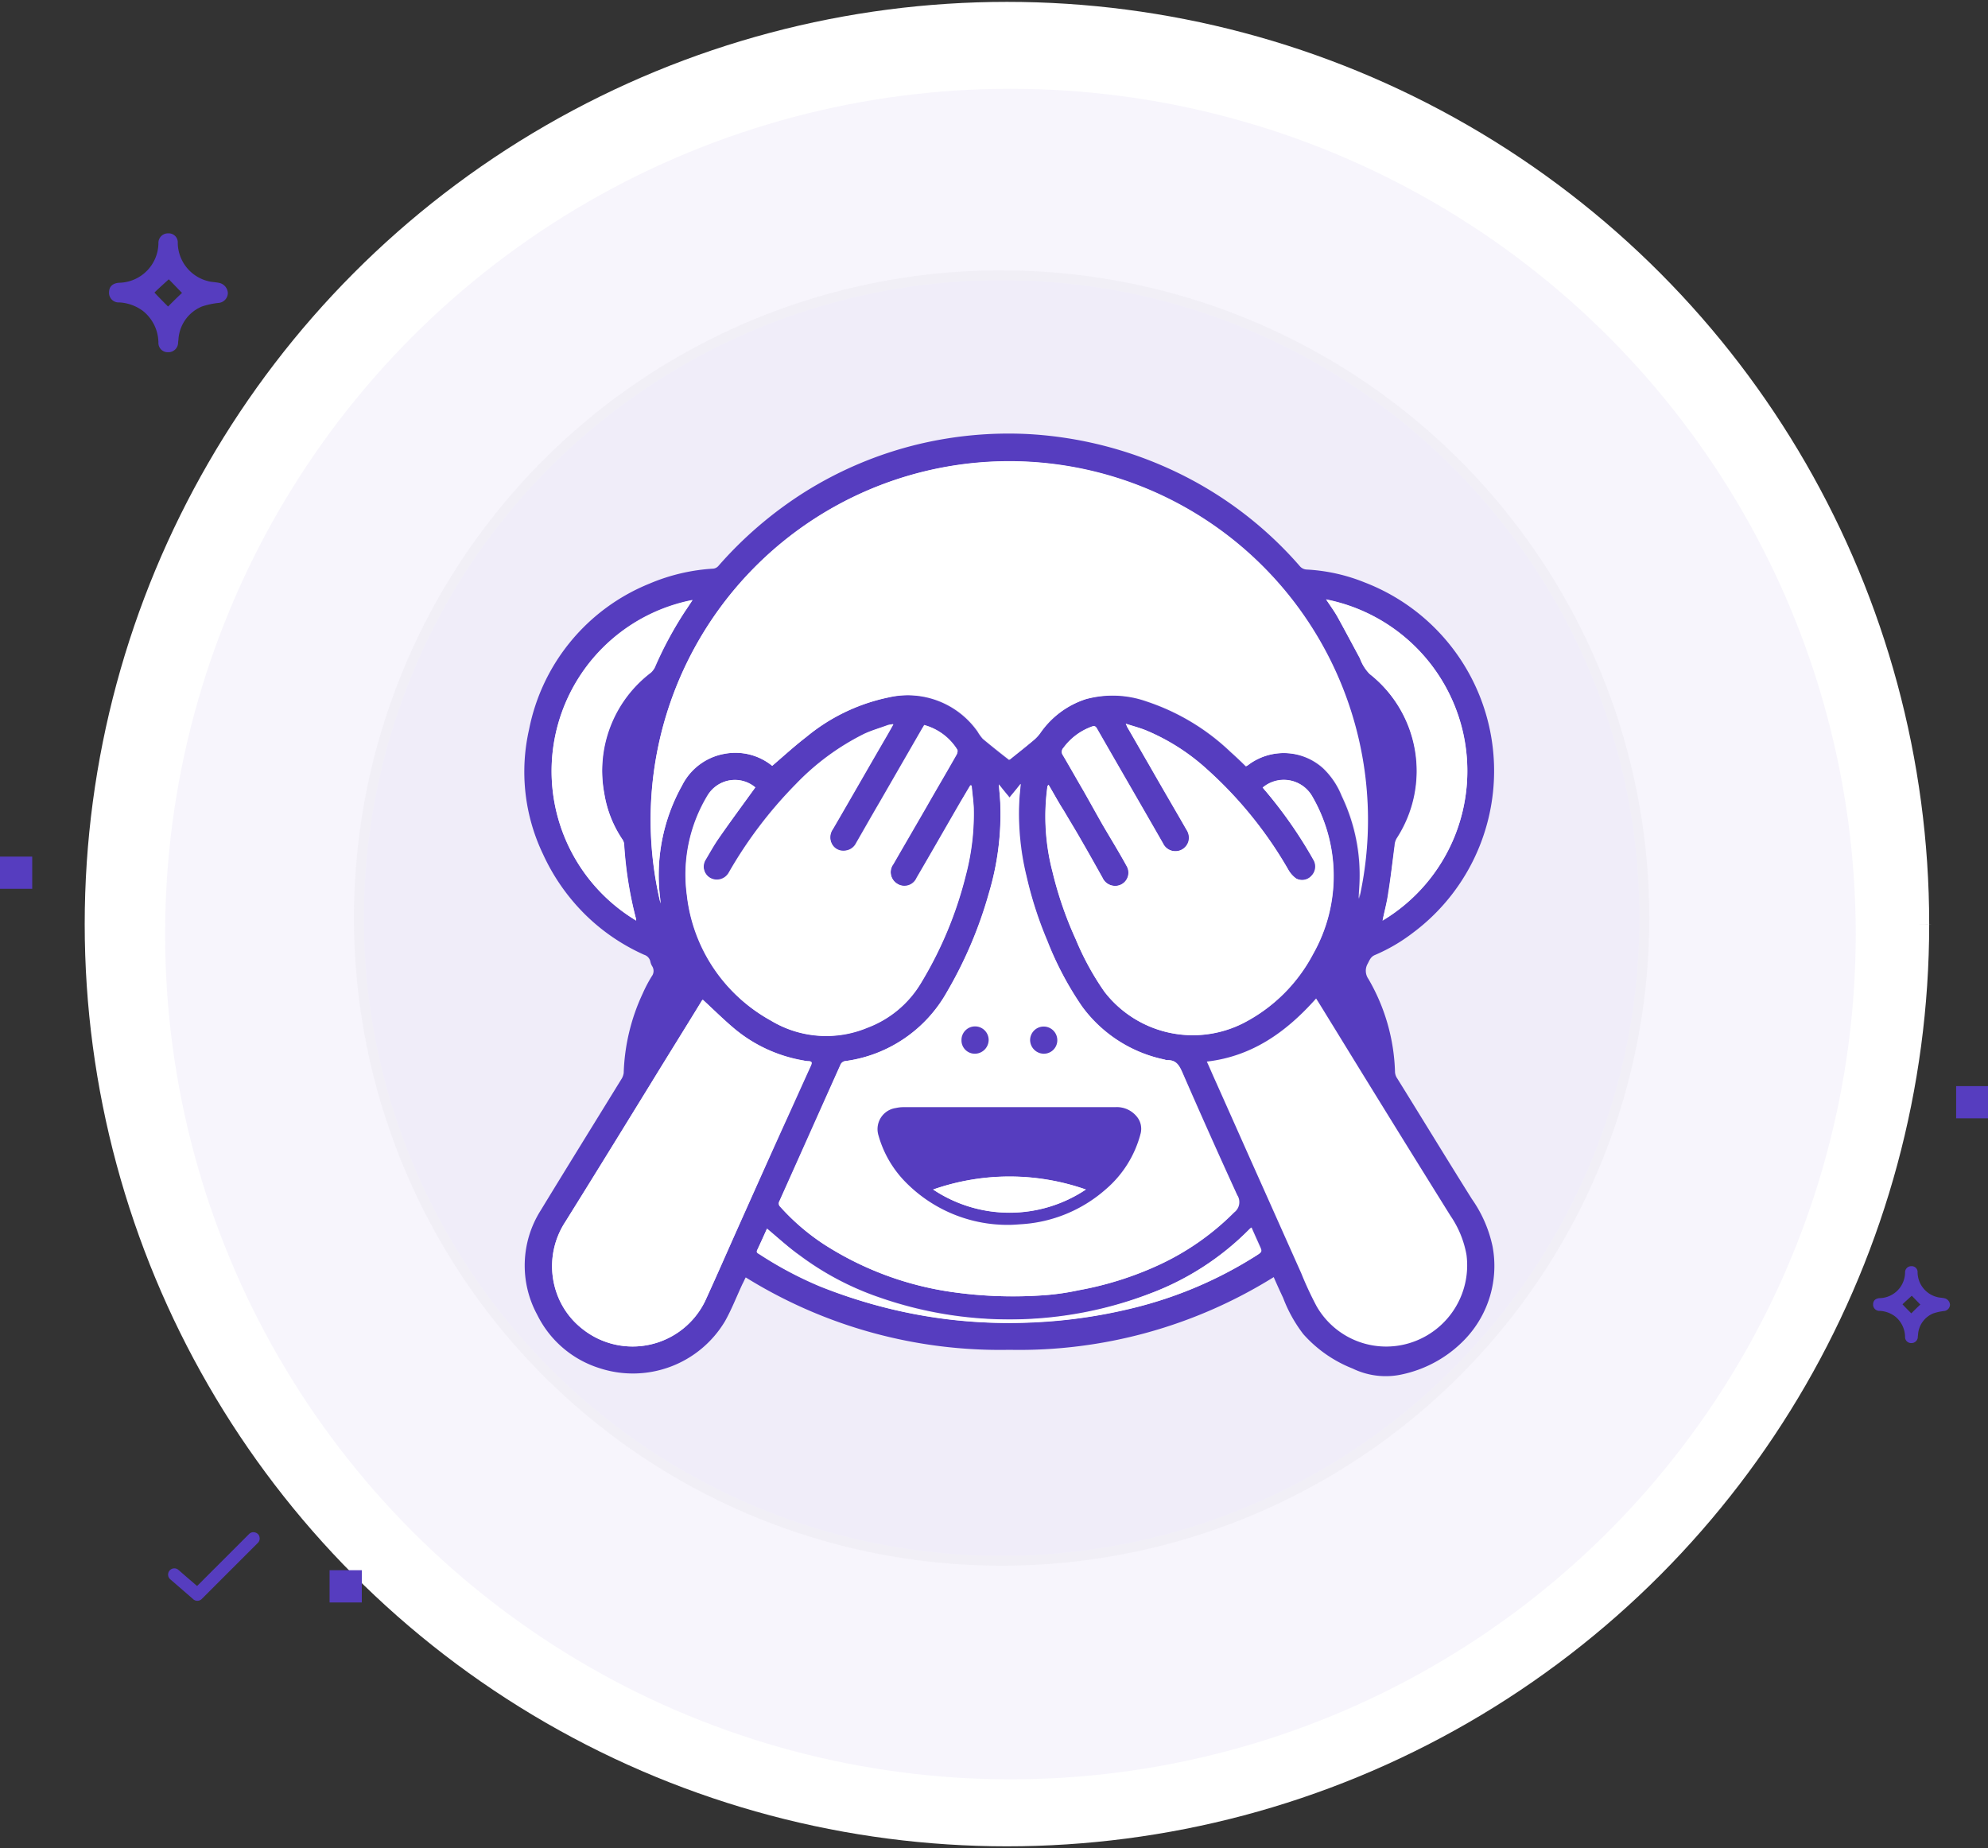 <svg xmlns="http://www.w3.org/2000/svg" width="169.125" height="157.233" viewBox="0 0 169.125 157.233">
  <rect x="0" y="0" width="169.125" height="157.233" fill="#333333" stroke="none"/>
  <g id="ic_mico_sinresultados" transform="translate(249.564 -330.068)">
    <g id="Grupo_2287" data-name="Grupo 2287" transform="translate(-249.564 330.227)">
      <g id="Grupo_2284" data-name="Grupo 2284" transform="translate(7.206)">
        <circle id="Elipse_237" data-name="Elipse 237" cx="78.458" cy="78.458" r="78.458" fill="#fff"/>
        <circle id="Elipse_238" data-name="Elipse 238" cx="77.616" cy="77.616" r="77.616" transform="translate(0.841 0.841)" fill="none" stroke="#b0b0b0" stroke-width="2" stroke-dasharray="0 10"/>
      </g>
      <circle id="Elipse_239" data-name="Elipse 239" cx="71.912" cy="71.912" r="71.912" transform="translate(14.047 7.393)" fill="#563dbf" opacity="0.047"/>
      <g id="Grupo_2285" data-name="Grupo 2285" transform="translate(30.118 22.841)" opacity="0.042">
        <path id="Trazado_3236" data-name="Trazado 3236" d="M-158.59,467.233a54.33,54.33,0,0,1-21.284-4.3,54.631,54.631,0,0,1-9.288-5.041,55.087,55.087,0,0,1-8.093-6.678,55.088,55.088,0,0,1-6.677-8.093,54.657,54.657,0,0,1-5.041-9.288,54.332,54.332,0,0,1-4.3-21.284,54.914,54.914,0,0,1,4.321-21.339,53.81,53.81,0,0,1,8.123-13.434,54.762,54.762,0,0,1,11.606-10.547,54.5,54.5,0,0,1,30.631-9.359,54.344,54.344,0,0,1,21.284,4.3,54.7,54.7,0,0,1,9.288,5.042,55.143,55.143,0,0,1,8.093,6.677,55.033,55.033,0,0,1,6.677,8.093,54.728,54.728,0,0,1,5.042,9.288,54.332,54.332,0,0,1,4.3,21.284,54.333,54.333,0,0,1-4.3,21.284,54.719,54.719,0,0,1-5.042,9.288,55.023,55.023,0,0,1-6.677,8.093,55.087,55.087,0,0,1-8.093,6.678,54.633,54.633,0,0,1-9.288,5.041A54.33,54.33,0,0,1-158.59,467.233Z" transform="translate(213.691 -357.451)" fill="#563dbf"/>
        <path id="Trazado_3237" data-name="Trazado 3237" d="M-158.669,358.213a54.085,54.085,0,0,0-30.4,9.288,54.355,54.355,0,0,0-11.517,10.466,53.425,53.425,0,0,0-8.059,13.329,54.5,54.5,0,0,0-4.288,21.177,53.928,53.928,0,0,0,4.263,21.12,54.237,54.237,0,0,0,5,9.216,54.691,54.691,0,0,0,6.625,8.031,54.738,54.738,0,0,0,8.031,6.626,54.268,54.268,0,0,0,9.216,5,53.928,53.928,0,0,0,21.12,4.263,53.921,53.921,0,0,0,21.12-4.263,54.274,54.274,0,0,0,9.217-5,54.687,54.687,0,0,0,8.03-6.626,54.642,54.642,0,0,0,6.626-8.031,54.235,54.235,0,0,0,5-9.216,53.913,53.913,0,0,0,4.264-21.12,53.906,53.906,0,0,0-4.264-21.12,54.281,54.281,0,0,0-5-9.217,54.64,54.64,0,0,0-6.626-8.03,54.643,54.643,0,0,0-8.03-6.626,54.268,54.268,0,0,0-9.217-5,53.906,53.906,0,0,0-21.12-4.264m0-.841a55.1,55.1,0,0,1,55.1,55.1,55.1,55.1,0,0,1-55.1,55.1,55.1,55.1,0,0,1-55.1-55.1,55.2,55.2,0,0,1,4.354-21.5A55.036,55.036,0,0,1-158.669,357.372Z" transform="translate(213.77 -357.372)" fill="#707070"/>
      </g>
      <g id="Grupo_2286" data-name="Grupo 2286" transform="translate(0 19.706)">
        <path id="Trazado_3238" data-name="Trazado 3238" d="M-228.432,358.7a.857.857,0,0,1-.792.852,6.761,6.761,0,0,0-1.4.3,3.243,3.243,0,0,0-2.009,2.771c0,.092-.03.213-.03.3a.824.824,0,0,1-.826.823h-.026a.79.79,0,0,1-.824-.756.735.735,0,0,1,0-.1,3.5,3.5,0,0,0-1.309-2.649,3.683,3.683,0,0,0-2.009-.73.822.822,0,0,1-.882-.759.886.886,0,0,1,0-.094c0-.487.3-.792.883-.822a3.411,3.411,0,0,0,3.319-3.35.808.808,0,0,1,.761-.851c.02,0,.04,0,.061,0a.768.768,0,0,1,.822.708.872.872,0,0,1,0,.114,3.4,3.4,0,0,0,2.524,3.228c.3.092.639.092.944.152A.936.936,0,0,1-228.432,358.7Zm-5.085,1.157c.365-.365.822-.822,1.187-1.157-.365-.365-.792-.822-1.127-1.157-.4.365-.883.792-1.218,1.127C-234.309,359.068-233.882,359.495-233.517,359.86Z" transform="translate(247.816 -353.646)" fill="#563dbf"/>
        <path id="Trazado_3239" data-name="Trazado 3239" d="M-53.64,461.322a.555.555,0,0,1-.512.552,4.386,4.386,0,0,0-.906.2,2.1,2.1,0,0,0-1.3,1.793c0,.059-.019.138-.019.2a.533.533,0,0,1-.535.532h-.017a.511.511,0,0,1-.533-.489.533.533,0,0,1,0-.063,2.267,2.267,0,0,0-.847-1.714,2.38,2.38,0,0,0-1.3-.473.532.532,0,0,1-.57-.491c0-.02,0-.04,0-.061,0-.316.2-.513.571-.532a2.207,2.207,0,0,0,2.147-2.167.524.524,0,0,1,.492-.551h.04a.5.5,0,0,1,.532.459.529.529,0,0,1,0,.073,2.2,2.2,0,0,0,1.636,2.088c.2.059.414.059.611.1A.606.606,0,0,1-53.64,461.322Zm-3.29.749c.236-.236.532-.532.768-.749-.236-.236-.512-.532-.729-.749-.252.236-.571.512-.788.729C-57.442,461.559-57.166,461.838-56.93,462.071Z" transform="translate(219.531 -370.203)" fill="#563dbf"/>
        <path id="Trazado_3240" data-name="Trazado 3240" d="M-51.785,439.854h2.71v2.74h-2.71Z" transform="translate(218.199 -367.318)" fill="#563dbf"/>
        <path id="Trazado_3241" data-name="Trazado 3241" d="M-249.564,419.388v-2.74h2.74v2.74Z" transform="translate(249.564 -363.637)" fill="#563dbf"/>
        <path id="Trazado_3242" data-name="Trazado 3242" d="M-213.5,491.545h-2.741V488.8h2.741Z" transform="translate(244.28 -375.08)" fill="#563dbf"/>
      </g>
    </g>
    <path id="Trazado_3258" data-name="Trazado 3258" d="M-180.926,431.116c.894.82,1.739,1.663,2.658,2.434a12.317,12.317,0,0,0,5.962,2.757c.1.025.224.025.323.05.348,0,.4.076.252.4-.646,1.416-1.292,2.861-1.935,4.274-1.416,3.1-2.807,6.235-4.223,9.39-.944,2.112-1.863,4.223-2.832,6.336a6.859,6.859,0,0,1-9.166,3.174,6.9,6.9,0,0,1-1.293-.818,6.728,6.728,0,0,1-2.188-3.08,6.888,6.888,0,0,1,.745-6.012c2.435-3.876,4.82-7.776,7.2-11.651,1.441-2.356,2.906-4.7,4.348-7.055A.449.449,0,0,1-180.926,431.116Z" transform="translate(-409.982 33.807) rotate(-57)" fill="#fff" stroke="#fff" stroke-width="1"/>
    <path id="Trazado_3243" data-name="Trazado 3243" d="M-132.8,445.64a40.934,40.934,0,0,1-22.483,6.186,40.967,40.967,0,0,1-22.434-6.161c-.1.174-.174.373-.273.547-.5,1.069-.919,2.162-1.491,3.18a9.122,9.122,0,0,1-10.657,4,8.861,8.861,0,0,1-5.316-4.544,8.773,8.773,0,0,1,.3-8.894c2.285-3.754,4.6-7.481,6.906-11.232a1.372,1.372,0,0,0,.149-.447,17.183,17.183,0,0,1,1.615-6.757,11.908,11.908,0,0,1,.77-1.466.753.753,0,0,0,.05-.841,1.2,1.2,0,0,1-.174-.446.773.773,0,0,0-.522-.548,17.043,17.043,0,0,1-5.043-3.449,17.406,17.406,0,0,1-3.552-5.094,16.227,16.227,0,0,1-1.191-10.64,16.9,16.9,0,0,1,10.26-12.4,16.288,16.288,0,0,1,5.416-1.267.68.68,0,0,0,.447-.252,33.568,33.568,0,0,1,7.2-6.186,32.479,32.479,0,0,1,9.888-4.17,32.987,32.987,0,0,1,9.241-.841,33.438,33.438,0,0,1,12.646,3.251,32.5,32.5,0,0,1,10.459,7.975.815.815,0,0,0,.6.3,15.237,15.237,0,0,1,4.919,1.094,17.181,17.181,0,0,1,9.876,22.2,17.176,17.176,0,0,1-5.8,7.637,14.808,14.808,0,0,1-3.2,1.864c-.348.148-.447.421-.6.719a1.206,1.206,0,0,0,.05,1.317,16.615,16.615,0,0,1,2.261,7.876,1.068,1.068,0,0,0,.2.6c2.112,3.4,4.2,6.832,6.335,10.236a10.952,10.952,0,0,1,1.767,4.05,9.021,9.021,0,0,1-2.311,7.851,10.4,10.4,0,0,1-5.292,3.006,6.441,6.441,0,0,1-4.3-.474,10.994,10.994,0,0,1-4.2-2.931,12.046,12.046,0,0,1-1.714-3.08C-132.258,446.857-132.531,446.261-132.8,445.64Zm-42.66-43.5c.969-.841,1.888-1.69,2.861-2.434a16.124,16.124,0,0,1,7.031-3.378A7.267,7.267,0,0,1-158,399.232a3.969,3.969,0,0,0,.447.621q1.118.931,2.236,1.79c.646-.522,1.292-1.043,1.963-1.59a4.182,4.182,0,0,0,.646-.673,7.583,7.583,0,0,1,3.9-2.9,8.7,8.7,0,0,1,5.217.2,18.909,18.909,0,0,1,7.1,4.273c.447.4.894.82,1.317,1.243a3.747,3.747,0,0,0,.323-.224,5.012,5.012,0,0,1,6.236.373,6.594,6.594,0,0,1,1.59,2.356,15.558,15.558,0,0,1,1.515,7.478c-.025.421-.05.869-.075,1.292a30.486,30.486,0,0,0-22.988-36.474,30.486,30.486,0,0,0-36.474,22.988,30.487,30.487,0,0,0,.087,13.859c0-.174-.025-.273-.025-.373a15.6,15.6,0,0,1,1.863-9.664,5.046,5.046,0,0,1,3.6-2.683,4.956,4.956,0,0,1,4.051,1.021Zm19.279,1.59c.05.72.125,1.341.149,1.963a24.509,24.509,0,0,1-.968,7.229,36.12,36.12,0,0,1-3.578,8.447,11.645,11.645,0,0,1-8.646,5.89.483.483,0,0,0-.421.323c-1.714,3.876-3.45,7.726-5.192,11.6a.376.376,0,0,0,.075.472,18.4,18.4,0,0,0,3.727,3.205,27.127,27.127,0,0,0,10.881,4.05,36.722,36.722,0,0,0,8.1.252,24.423,24.423,0,0,0,2.658-.4,28.1,28.1,0,0,0,6.633-2.062,22.164,22.164,0,0,0,6.608-4.571,1.083,1.083,0,0,0,.252-1.466q-2.384-5.218-4.671-10.459c-.273-.621-.547-1.043-1.267-1.019a.755.755,0,0,1-.224-.05,11.587,11.587,0,0,1-7.031-4.522,26.781,26.781,0,0,1-2.957-5.589,32.6,32.6,0,0,1-1.767-5.469,22.653,22.653,0,0,1-.621-6.46c.025-.447.075-.869.125-1.416-.348.447-.646.8-.944,1.168-.321-.38-.62-.724-.916-1.121Zm4.223.025a.663.663,0,0,1-.075.1.364.364,0,0,0-.025.174,18.618,18.618,0,0,0,.447,7.13,31.6,31.6,0,0,0,1.987,5.764,23.4,23.4,0,0,0,2.435,4.447,9.488,9.488,0,0,0,11.83,2.657,13.879,13.879,0,0,0,5.913-5.863,13.486,13.486,0,0,0-.05-13.39,2.777,2.777,0,0,0-3.775-1.079,2.824,2.824,0,0,0-.448.309c.1.125.174.2.252.3a38.057,38.057,0,0,1,4.074,5.863,1.088,1.088,0,0,1-.174,1.341,1.068,1.068,0,0,1-1.324.225,2.256,2.256,0,0,1-.673-.771,34.687,34.687,0,0,0-6.9-8.521,17.986,17.986,0,0,0-5.167-3.3c-.547-.224-1.094-.348-1.739-.571a2.05,2.05,0,0,0,.149.323c.621,1.069,1.242,2.162,1.863,3.229,1.043,1.813,2.112,3.627,3.155,5.469a1.218,1.218,0,0,1,.174.969,1.11,1.11,0,0,1-.944.841,1.182,1.182,0,0,1-1.242-.673c-1.863-3.254-3.751-6.509-5.615-9.76-.125-.224-.252-.224-.447-.149a5.163,5.163,0,0,0-2.388,1.789.493.493,0,0,0-.05.646c.6,1.019,1.192,2.038,1.767,3.056.522.919,1.043,1.864,1.565,2.783.7,1.218,1.441,2.41,2.112,3.627a1.126,1.126,0,0,1-.481,1.518,1.129,1.129,0,0,1-.613.123,1.181,1.181,0,0,1-.994-.7c-.6-1.069-1.192-2.136-1.813-3.206-.472-.841-.994-1.664-1.466-2.484-.473-.723-.869-1.443-1.318-2.213Zm-24.943.224a2.726,2.726,0,0,0-3.839.35,2.762,2.762,0,0,0-.26.37,13.016,13.016,0,0,0-1.734,8.422,13.88,13.88,0,0,0,7.152,10.687,9.093,9.093,0,0,0,8.2.6,8.97,8.97,0,0,0,4.571-3.826,32.827,32.827,0,0,0,3.8-9.142,20.4,20.4,0,0,0,.673-5.738c-.025-.621-.125-1.267-.174-1.888a.144.144,0,0,1-.1-.025c-.273.447-.522.894-.8,1.342-1.267,2.187-2.509,4.375-3.776,6.534a1.129,1.129,0,0,1-1.482.59,1.158,1.158,0,0,1-.133-.069,1.177,1.177,0,0,1-.422-1.611c.015-.026.032-.052.05-.077.944-1.641,1.888-3.282,2.832-4.9.841-1.466,1.714-2.957,2.559-4.447a.389.389,0,0,0,.05-.4,4.782,4.782,0,0,0-2.807-2.087,2.048,2.048,0,0,1-.149.252l-3.652,6.335c-.673,1.143-1.317,2.285-1.987,3.45a1.157,1.157,0,0,1-.894.646,1.14,1.14,0,0,1-1.118-.472,1.2,1.2,0,0,1,.025-1.366c1.565-2.683,3.106-5.391,4.671-8.078.149-.252.273-.522.472-.841-.2.025-.323.05-.447.075-.673.252-1.366.447-2.013.746a20.969,20.969,0,0,0-5.813,4.273,36.708,36.708,0,0,0-5.714,7.527,1.167,1.167,0,0,1-1.565.472,1.116,1.116,0,0,1-.449-1.514c.009-.017.018-.034.029-.051a17.808,17.808,0,0,1,1.143-1.863c1.017-1.42,2.061-2.836,3.1-4.278Zm-4.467,18.06c-.025.05-.1.125-.149.2-1.44,2.356-2.906,4.7-4.348,7.055-2.411,3.9-4.8,7.777-7.207,11.652a6.889,6.889,0,0,0-.745,6.012,6.592,6.592,0,0,0,2.188,3.08A6.854,6.854,0,0,0-182,448.981a6.835,6.835,0,0,0,.822-1.3c.969-2.112,1.888-4.223,2.832-6.335,1.391-3.13,2.807-6.285,4.2-9.415.646-1.44,1.292-2.861,1.935-4.273.149-.323.1-.4-.252-.4a1.4,1.4,0,0,1-.323-.05,12.535,12.535,0,0,1-5.962-2.757C-179.634,423.7-180.478,422.858-181.373,422.038Zm42.879,5.267c.252.547.447,1.019.673,1.515,1.168,2.608,2.335,5.243,3.5,7.851,1.292,2.882,2.559,5.738,3.85,8.62a29.285,29.285,0,0,0,1.317,2.832A6.823,6.823,0,0,0-120.8,451.1a6.914,6.914,0,0,0,4.4-7.354,8.519,8.519,0,0,0-1.366-3.329q-4.994-8.012-9.937-16.071c-.5-.8-.969-1.59-1.491-2.41C-131.712,424.771-134.618,426.858-138.493,427.305Zm-48.544-12c-.025-.1-.025-.174-.05-.252a31.826,31.826,0,0,1-.994-6.311.794.794,0,0,0-.149-.373,9.782,9.782,0,0,1-1.541-3.925A10.49,10.49,0,0,1-185.8,394.16a1.118,1.118,0,0,0,.323-.421,35.129,35.129,0,0,1,2.584-4.745c.2-.323.4-.621.646-.968a14.837,14.837,0,0,0-11.712,17.411,14.838,14.838,0,0,0,6.916,9.867Zm63.5,0a14.8,14.8,0,0,0,6.757-16.3,14.9,14.9,0,0,0-11.577-11.03c.348.522.673.969.944,1.441.673,1.192,1.292,2.385,1.935,3.578a3.65,3.65,0,0,0,.82,1.317,10.518,10.518,0,0,1,2.335,13.962,1.3,1.3,0,0,0-.2.62c-.174,1.342-.323,2.708-.547,4.05C-123.165,413.741-123.389,414.511-123.538,415.306Zm-52.373,26.209c-.273.6-.547,1.218-.819,1.813-.1.224.075.273.2.347a30.84,30.84,0,0,0,5.143,2.733,41.844,41.844,0,0,0,18.365,3.057,42.26,42.26,0,0,0,7.676-1.069,34.451,34.451,0,0,0,11.08-4.6c.5-.324.5-.324.252-.869-.224-.5-.447-.994-.673-1.514a1.542,1.542,0,0,0-.2.174,23.544,23.544,0,0,1-8.422,5.441,33.56,33.56,0,0,1-23.079.323,24.517,24.517,0,0,1-6.757-3.578C-174.094,443.105-174.964,442.31-175.911,441.515Z" transform="translate(-8.405 -6.922)" fill="#563dbf"/>
    <path id="Trazado_3244" data-name="Trazado 3244" d="M-173.436,402.579a4.991,4.991,0,0,0-4.074-1.019,4.938,4.938,0,0,0-3.6,2.683,15.776,15.776,0,0,0-1.863,9.665c0,.1.025.2.025.373A30.517,30.517,0,0,1-160.375,377.5a30.517,30.517,0,0,1,36.782,22.575,30.511,30.511,0,0,1,.093,13.81c.025-.421.05-.869.075-1.292a15.5,15.5,0,0,0-1.515-7.478,7.328,7.328,0,0,0-1.59-2.356,5.084,5.084,0,0,0-6.236-.373,3.39,3.39,0,0,1-.323.224c-.447-.421-.869-.841-1.317-1.242a19.307,19.307,0,0,0-7.1-4.278,8.7,8.7,0,0,0-5.217-.2,7.582,7.582,0,0,0-3.9,2.906,3.27,3.27,0,0,1-.646.673c-.646.547-1.317,1.069-1.963,1.59-.745-.6-1.491-1.168-2.236-1.789a2.807,2.807,0,0,1-.447-.621,7.267,7.267,0,0,0-7.577-2.906,16.123,16.123,0,0,0-7.031,3.378C-171.549,400.913-172.467,401.755-173.436,402.579Z" transform="translate(-10.43 -7.362)" fill="#fff"/>
    <path id="Trazado_3245" data-name="Trazado 3245" d="M-152.1,409.347c.323.4.6.746.894,1.118.3-.373.6-.721.944-1.168-.05.547-.1.969-.125,1.416a21.009,21.009,0,0,0,.621,6.459A32.548,32.548,0,0,0-148,422.641a29.33,29.33,0,0,0,2.957,5.59,11.652,11.652,0,0,0,7.031,4.521.71.71,0,0,0,.224.05c.72-.024.994.4,1.267,1.019q2.272,5.255,4.671,10.46a1.112,1.112,0,0,1-.252,1.466,22.047,22.047,0,0,1-6.609,4.571,28.54,28.54,0,0,1-6.629,2.059,18.912,18.912,0,0,1-2.658.4,36.729,36.729,0,0,1-8.1-.252,27.263,27.263,0,0,1-10.881-4.05,19.088,19.088,0,0,1-3.727-3.2.38.38,0,0,1-.075-.472c1.739-3.876,3.45-7.726,5.192-11.6a.523.523,0,0,1,.421-.323,11.71,11.71,0,0,0,8.646-5.89,35.66,35.66,0,0,0,3.578-8.447,22.974,22.974,0,0,0,.968-7.229C-151.977,410.687-152.052,410.042-152.1,409.347Zm.919,37.463c.273-.025.6-.025.919-.05a11.956,11.956,0,0,0,7.229-2.956,9.411,9.411,0,0,0,2.981-4.745,1.571,1.571,0,0,0-.348-1.491,2.253,2.253,0,0,0-1.789-.77H-160.2a3.133,3.133,0,0,0-.673.076,1.821,1.821,0,0,0-1.525,2.076,1.8,1.8,0,0,0,.059.258,9.179,9.179,0,0,0,2.311,3.975,12.19,12.19,0,0,0,8.847,3.626Zm-2.957-14.556A1.161,1.161,0,0,0-153,431.085a1.173,1.173,0,0,0-1.143-1.143,1.146,1.146,0,0,0-1.168,1.122v.02a1.166,1.166,0,0,0,1.166,1.166h0Zm7.006-1.168a1.135,1.135,0,0,0-1.143-1.118,1.143,1.143,0,0,0-1.143,1.143,1.143,1.143,0,0,0,1.143,1.143,1.161,1.161,0,0,0,1.143-1.169Z" transform="translate(-12.486 -12.539)" fill="#fff"/>
    <path id="Trazado_3246" data-name="Trazado 3246" d="M-143.6,408.405c.447.746.841,1.492,1.292,2.211.5.841.994,1.664,1.466,2.486.621,1.068,1.218,2.136,1.813,3.2a1.181,1.181,0,0,0,.994.7,1.122,1.122,0,0,0,1.219-1.013,1.116,1.116,0,0,0-.125-.627c-.673-1.242-1.416-2.435-2.112-3.627-.522-.919-1.043-1.863-1.565-2.783-.6-1.019-1.168-2.037-1.767-3.056a.493.493,0,0,1,.05-.646,5.159,5.159,0,0,1,2.385-1.789c.2-.075.323-.075.447.149,1.863,3.255,3.751,6.509,5.615,9.76a1.165,1.165,0,0,0,1.541.584,1.163,1.163,0,0,0,.647-.758,1.217,1.217,0,0,0-.174-.968c-1.043-1.813-2.112-3.627-3.155-5.469-.621-1.069-1.242-2.161-1.863-3.229-.05-.075-.05-.149-.149-.323.646.2,1.192.348,1.739.571a17.952,17.952,0,0,1,5.167,3.3,34.65,34.65,0,0,1,6.906,8.521,2.514,2.514,0,0,0,.673.77,1.065,1.065,0,0,0,1.317-.224,1.124,1.124,0,0,0,.174-1.341,37.979,37.979,0,0,0-4.074-5.863c-.075-.075-.149-.174-.252-.3a2.776,2.776,0,0,1,3.913.322,2.735,2.735,0,0,1,.31.448,13.482,13.482,0,0,1,.055,13.4,13.882,13.882,0,0,1-5.913,5.863,9.5,9.5,0,0,1-11.825-2.658,23.354,23.354,0,0,1-2.434-4.447,31.594,31.594,0,0,1-1.987-5.764,18.653,18.653,0,0,1-.447-7.13c0-.05.025-.1.025-.174C-143.68,408.5-143.655,408.479-143.6,408.405Z" transform="translate(-16.759 -11.574)" fill="#fff"/>
    <path id="Trazado_3247" data-name="Trazado 3247" d="M-174.313,408.639c-1.043,1.441-2.087,2.861-3.08,4.3-.421.6-.77,1.242-1.143,1.863a1.113,1.113,0,0,0,.362,1.531c.019.012.039.023.059.034a1.14,1.14,0,0,0,1.55-.443l.015-.028a36.664,36.664,0,0,1,5.714-7.527,20.955,20.955,0,0,1,5.813-4.274c.646-.3,1.341-.5,2.013-.745a1.866,1.866,0,0,1,.447-.075c-.174.324-.323.572-.472.841-1.565,2.684-3.106,5.391-4.671,8.078a1.2,1.2,0,0,0-.025,1.367,1.053,1.053,0,0,0,1.118.472,1.157,1.157,0,0,0,.894-.646c.673-1.143,1.317-2.285,1.987-3.45l3.652-6.335a2.056,2.056,0,0,0,.149-.252,4.78,4.78,0,0,1,2.807,2.087c.05.074,0,.273-.05.4-.841,1.491-1.714,2.957-2.559,4.446-.944,1.64-1.888,3.255-2.832,4.895a1.137,1.137,0,0,0,.219,1.592,1.141,1.141,0,0,0,.154.1,1.124,1.124,0,0,0,1.542-.381,1.061,1.061,0,0,0,.072-.141c1.267-2.188,2.509-4.348,3.776-6.534.252-.446.522-.894.8-1.341a.153.153,0,0,1,.1.025c.05.621.149,1.267.174,1.888a20.4,20.4,0,0,1-.673,5.738,33.126,33.126,0,0,1-3.8,9.142,8.978,8.978,0,0,1-4.571,3.827,9.1,9.1,0,0,1-8.2-.6,14.044,14.044,0,0,1-7.152-10.686,13.014,13.014,0,0,1,1.739-8.422,2.67,2.67,0,0,1,3.627-1.053A2.748,2.748,0,0,1-174.313,408.639Z" transform="translate(-10.993 -11.584)" fill="#fff"/>
    <path id="Trazado_3248" data-name="Trazado 3248" d="M-180.926,431.116c.894.82,1.739,1.663,2.658,2.434a12.317,12.317,0,0,0,5.962,2.757c.1.025.224.025.323.05.348,0,.4.076.252.4-.646,1.416-1.292,2.861-1.935,4.274-1.416,3.1-2.807,6.235-4.223,9.39-.944,2.112-1.863,4.223-2.832,6.336a6.859,6.859,0,0,1-9.166,3.174,6.9,6.9,0,0,1-1.293-.818,6.728,6.728,0,0,1-2.188-3.08,6.888,6.888,0,0,1,.745-6.012c2.435-3.876,4.82-7.776,7.2-11.651,1.441-2.356,2.906-4.7,4.348-7.055A.449.449,0,0,1-180.926,431.116Z" transform="translate(-8.852 -15.999)" fill="#fff"/>
    <path id="Trazado_3249" data-name="Trazado 3249" d="M-186.6,417.979a14.821,14.821,0,0,1-5.074-20.338,14.817,14.817,0,0,1,9.87-6.916c-.224.348-.421.646-.646.969a31.394,31.394,0,0,0-2.559,4.77,1.764,1.764,0,0,1-.323.421,10.489,10.489,0,0,0-3.975,10.286,9.793,9.793,0,0,0,1.541,3.925.973.973,0,0,1,.149.373,33.709,33.709,0,0,0,.994,6.311A1.317,1.317,0,0,1-186.6,417.979Z" transform="translate(-8.845 -9.594)" fill="#fff"/>
    <path id="Trazado_3250" data-name="Trazado 3250" d="M-110.676,417.969c.174-.8.373-1.565.5-2.335.2-1.342.348-2.684.547-4.051a1.31,1.31,0,0,1,.2-.621A10.508,10.508,0,0,0-111.77,397a3.649,3.649,0,0,1-.82-1.317l-1.935-3.578c-.273-.472-.6-.918-.944-1.441a14.894,14.894,0,0,1,11.577,11.03A14.864,14.864,0,0,1-110.676,417.969Z" transform="translate(-21.265 -9.585)" fill="#fff"/>
    <path id="Trazado_3251" data-name="Trazado 3251" d="M-172.18,454.251c.919.77,1.789,1.564,2.733,2.285a25.22,25.22,0,0,0,6.757,3.578A32.905,32.905,0,0,0-151.414,462a32.425,32.425,0,0,0,11.8-2.211,23.333,23.333,0,0,0,8.422-5.441,1.552,1.552,0,0,1,.2-.174c.224.522.447,1.019.673,1.514.252.547.252.547-.252.869a35.53,35.53,0,0,1-11.076,4.6,43.734,43.734,0,0,1-26.036-1.987,32.029,32.029,0,0,1-5.143-2.733c-.124-.075-.3-.149-.2-.348C-172.726,455.467-172.449,454.849-172.18,454.251Z" transform="translate(-12.133 -19.656)" fill="#fff"/>
    <path id="Trazado_3252" data-name="Trazado 3252" d="M-149.6,451.994a12.156,12.156,0,0,1-8.844-3.627,9.188,9.188,0,0,1-2.311-3.975,1.812,1.812,0,0,1,1.188-2.272,1.753,1.753,0,0,1,.278-.063,3.077,3.077,0,0,1,.673-.075H-140.6a2.175,2.175,0,0,1,1.789.77,1.623,1.623,0,0,1,.348,1.491,9.311,9.311,0,0,1-2.981,4.744,11.955,11.955,0,0,1-7.229,2.956C-149,451.968-149.324,451.994-149.6,451.994Zm6.484-3.006a19.735,19.735,0,0,0-12.993,0,11.716,11.716,0,0,0,12.993,0Z" transform="translate(-14.071 -17.722)" fill="#563dbf"/>
    <path id="Trazado_3253" data-name="Trazado 3253" d="M-151.207,436.14a1.13,1.13,0,0,1-1.143-1.117c0-.017,0-.034,0-.051a1.156,1.156,0,0,1,1.155-1.155,1.156,1.156,0,0,1,1.155,1.155A1.182,1.182,0,0,1-151.207,436.14Z" transform="translate(-15.416 -16.428)" fill="#563dbf"/>
    <path id="Trazado_3254" data-name="Trazado 3254" d="M-143.1,434.975a1.145,1.145,0,0,1-1.122,1.168h-.02A1.178,1.178,0,0,1-145.412,435a1.156,1.156,0,0,1,1.143-1.168,1.156,1.156,0,0,1,1.168,1.143Z" transform="translate(-16.517 -16.43)" fill="#563dbf"/>
    <path id="Trazado_3255" data-name="Trazado 3255" d="M-142.222,450.1a11.671,11.671,0,0,1-12.993,0A19.587,19.587,0,0,1-142.222,450.1Z" transform="translate(-14.962 -18.834)" fill="#fff"/>
    <path id="Trazado_3257" data-name="Trazado 3257" d="M-230.1,484.252c.206-.206.407-.4.6-.6l3.805-3.805a.512.512,0,0,1,.548-.143.5.5,0,0,1,.362.419.513.513,0,0,1-.156.47l-1.048,1.047-3.678,3.678a.535.535,0,0,1-.753.071.57.57,0,0,1-.046-.044l-1.9-1.647a.53.53,0,0,1-.088-.744.53.53,0,0,1,.745-.088.423.423,0,0,1,.035.03c.5.436,1.005.87,1.506,1.3A.644.644,0,0,0-230.1,484.252Z" transform="translate(-2.695 -19.256)" fill="#563dbf"/>
  </g>
</svg>
